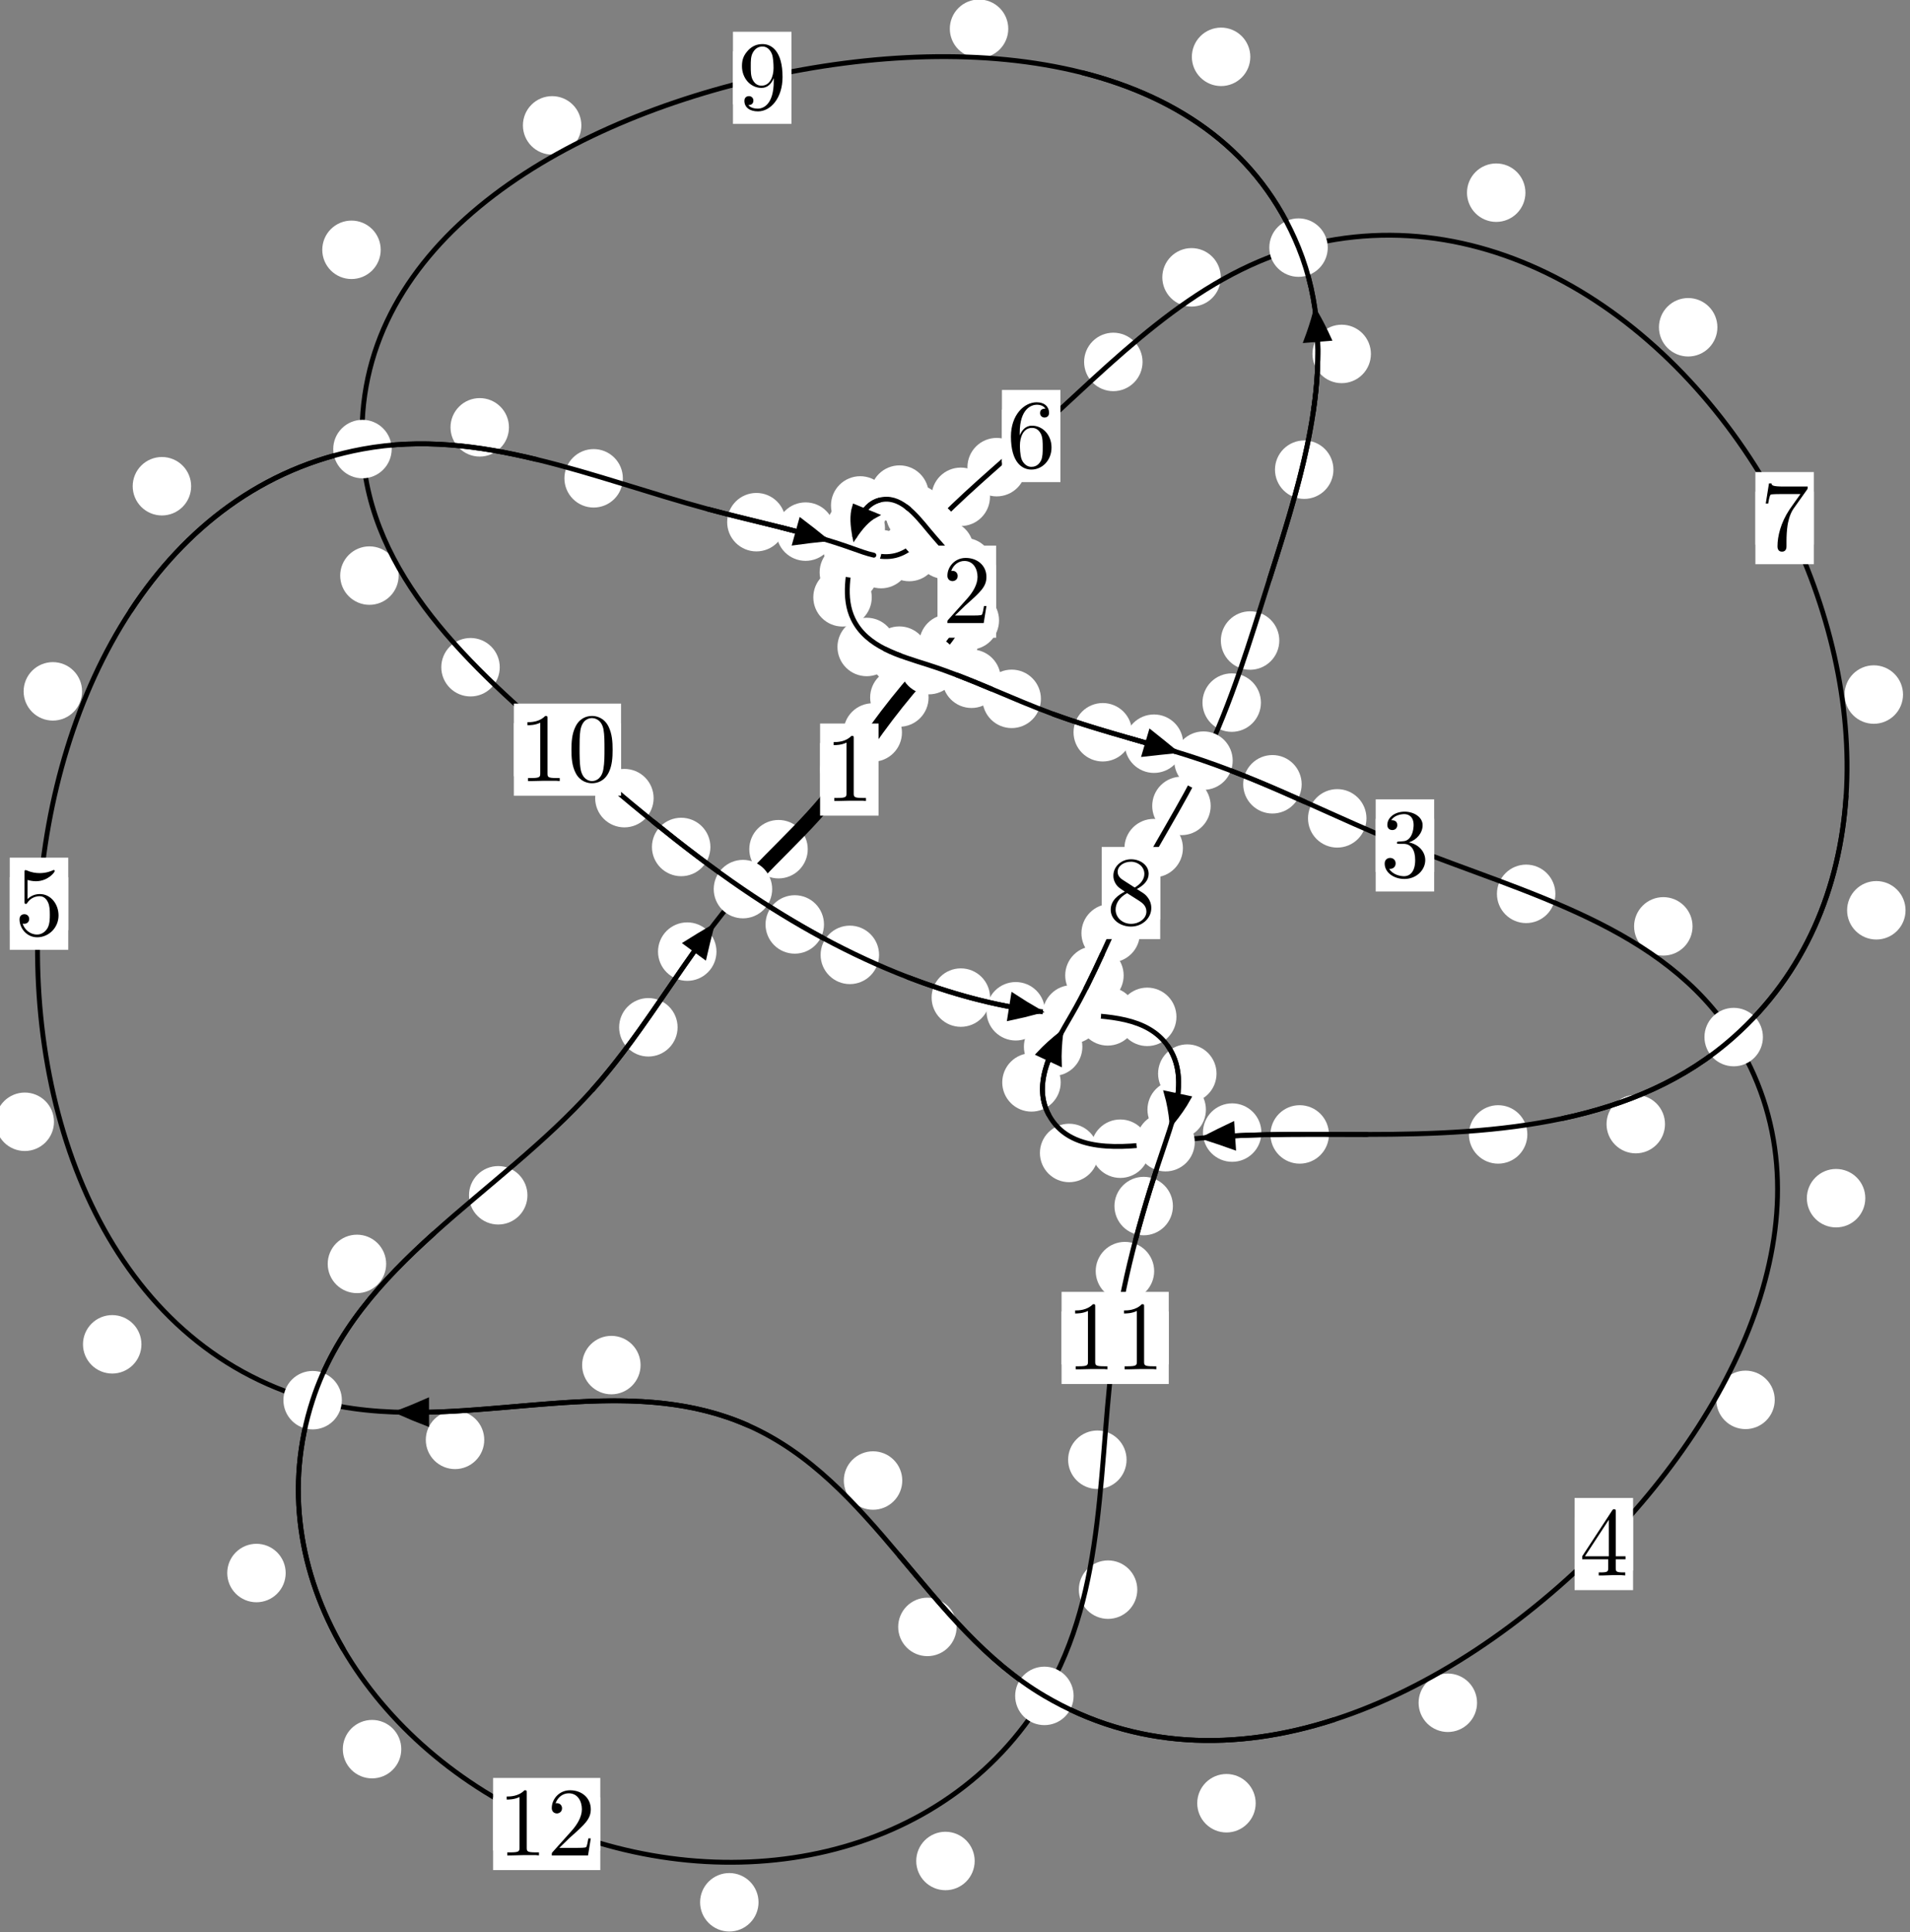 <?xml version="1.0"?>
<!-- Created by MetaPost 1.999 on 2021.07.06:0011 -->
<svg version="1.1" xmlns="http://www.w3.org/2000/svg" xmlns:xlink="http://www.w3.org/1999/xlink" width="195.337" height="197.525" viewBox="0 0 195.337 197.525">
<rect x="0" y="0" width="195.337" height="197.525" fill="#808080" stroke="none"/>
<!-- Original BoundingBox: -95.455215 -129.475708 99.881424 68.049728 -->
  <defs>
    <g transform="scale(0.01,0.01)" id="GLYPHcmr10_48">
      <path style="fill-rule: evenodd;" d="M460 -320C460 -400,455 -480,420 -554C374 -650,292 -666,250 -666C190 -666,117 -640,76 -547C44 -478,39 -400,39 -320C39 -245,43 -155,84 -79C127 2,200 22,249 22C303 22,379 1,423 -94C455 -163,460 -241,460 -320M249 -0C210 -0,151 -25,133 -121C122 -181,122 -273,122 -332C122 -396,122 -462,130 -516C149 -635,224 -644,249 -644C282 -644,348 -626,367 -527C377 -471,377 -395,377 -332C377 -257,377 -189,366 -125C351 -30,294 -0,249 -0"></path>
    </g>
    <g transform="scale(0.01,0.01)" id="GLYPHcmr10_49">
      <path style="fill-rule: evenodd;" d="M294 -640C294 -664,294 -666,271 -666C209 -602,121 -602,89 -602L89 -571C109 -571,168 -571,220 -597L220 -79C220 -43,217 -31,127 -31L95 -31L95 -0L257 -0L130 -3L217 -3L257 -3L297 -3L384 -3L419 -0L419 -31L387 -31C297 -31,294 -42,294 -79"></path>
    </g>
    <g transform="scale(0.01,0.01)" id="GLYPHcmr10_50">
      <path style="fill-rule: evenodd;" d="M127 -77L233 -180C389 -318,449 -372,449 -472C449 -586,359 -666,237 -666C124 -666,50 -574,50 -485C50 -429,100 -429,103 -429C120 -429,155 -441,155 -482C155 -508,137 -534,102 -534C94 -534,92 -534,89 -533C112 -598,166 -635,224 -635C315 -635,358 -554,358 -472C358 -392,308 -313,253 -251L61 -37C50 -26,50 -24,50 -0L421 -0L449 -174L424 -174C419 -144,412 -100,402 -85C395 -77,329 -77,307 -77"></path>
    </g>
    <g transform="scale(0.01,0.01)" id="GLYPHcmr10_51">
      <path style="fill-rule: evenodd;" d="M290 -352C372 -379,430 -449,430 -528C430 -610,342 -666,246 -666C145 -666,69 -606,69 -530C69 -497,91 -478,120 -478C151 -478,171 -500,171 -529C171 -579,124 -579,109 -579C140 -628,206 -641,242 -641C283 -641,338 -619,338 -529C338 -517,336 -459,310 -415C280 -367,246 -364,221 -363C213 -362,189 -360,182 -360C174 -359,167 -358,167 -348C167 -337,174 -337,191 -337L235 -337C317 -337,354 -269,354 -171C354 -35,285 -6,241 -6C198 -6,123 -23,88 -82C123 -77,154 -99,154 -137C154 -173,127 -193,98 -193C74 -193,42 -179,42 -135C42 -44,135 22,244 22C366 22,457 -69,457 -171C457 -253,394 -331,290 -352"></path>
    </g>
    <g transform="scale(0.01,0.01)" id="GLYPHcmr10_52">
      <path style="fill-rule: evenodd;" d="M294 -165L294 -78C294 -42,292 -31,218 -31L197 -31L197 -0L332 -0L238 -3L290 -3L332 -3L374 -3L427 -3L468 -0L468 -31L447 -31C373 -31,371 -42,371 -78L371 -165L471 -165L471 -196L371 -196L371 -651C371 -671,371 -677,355 -677C346 -677,343 -677,335 -665L28 -196L28 -165M300 -196L56 -196L300 -569"></path>
    </g>
    <g transform="scale(0.01,0.01)" id="GLYPHcmr10_53">
      <path style="fill-rule: evenodd;" d="M449 -201C449 -320,367 -420,259 -420C211 -420,168 -404,132 -369L132 -564C152 -558,185 -551,217 -551C340 -551,410 -642,410 -655C410 -661,407 -666,400 -666C399 -666,397 -666,392 -663C372 -654,323 -634,256 -634C216 -634,170 -641,123 -662C115 -665,113 -665,111 -665C101 -665,101 -657,101 -641L101 -345C101 -327,101 -319,115 -319C122 -319,124 -322,128 -328C139 -344,176 -398,257 -398C309 -398,334 -352,342 -334C358 -297,360 -258,360 -208C360 -173,360 -113,336 -71C312 -32,275 -6,229 -6C156 -6,99 -59,82 -118C85 -117,88 -116,99 -116C132 -116,149 -141,149 -165C149 -189,132 -214,99 -214C85 -214,50 -207,50 -161C50 -75,119 22,231 22C347 22,449 -74,449 -201"></path>
    </g>
    <g transform="scale(0.01,0.01)" id="GLYPHcmr10_54">
      <path style="fill-rule: evenodd;" d="M132 -328L132 -352C132 -605,256 -641,307 -641C331 -641,373 -635,395 -601C380 -601,340 -601,340 -556C340 -525,364 -510,386 -510C402 -510,432 -519,432 -558C432 -618,388 -666,305 -666C177 -666,42 -537,42 -316C42 -49,158 22,251 22C362 22,457 -72,457 -204C457 -331,368 -427,257 -427C189 -427,152 -376,132 -328M251 -6C188 -6,158 -66,152 -81C134 -128,134 -208,134 -226C134 -304,166 -404,256 -404C272 -404,318 -404,349 -342C367 -305,367 -254,367 -205C367 -157,367 -107,350 -71C320 -11,274 -6,251 -6"></path>
    </g>
    <g transform="scale(0.01,0.01)" id="GLYPHcmr10_55">
      <path style="fill-rule: evenodd;" d="M476 -609C485 -621,485 -623,485 -644L242 -644C120 -644,118 -657,114 -676L89 -676L56 -470L81 -470C84 -486,93 -549,106 -561C113 -567,191 -567,204 -567L411 -567C400 -551,321 -442,299 -409C209 -274,176 -135,176 -33C176 -23,176 22,222 22C268 22,268 -23,268 -33L268 -84C268 -139,271 -194,279 -248C283 -271,297 -357,341 -419"></path>
    </g>
    <g transform="scale(0.01,0.01)" id="GLYPHcmr10_56">
      <path style="fill-rule: evenodd;" d="M163 -457C117 -487,113 -521,113 -538C113 -599,178 -641,249 -641C322 -641,386 -589,386 -517C386 -460,347 -412,287 -377M309 -362C381 -399,430 -451,430 -517C430 -609,341 -666,250 -666C150 -666,69 -592,69 -499C69 -481,71 -436,113 -389C124 -377,161 -352,186 -335C128 -306,42 -250,42 -151C42 -45,144 22,249 22C362 22,457 -61,457 -168C457 -204,446 -249,408 -291C389 -312,373 -322,309 -362M209 -320L332 -242C360 -223,407 -193,407 -132C407 -58,332 -6,250 -6C164 -6,92 -68,92 -151C92 -209,124 -273,209 -320"></path>
    </g>
    <g transform="scale(0.01,0.01)" id="GLYPHcmr10_57">
      <path style="fill-rule: evenodd;" d="M367 -318L367 -286C367 -52,263 -6,205 -6C188 -6,134 -8,107 -42C151 -42,159 -71,159 -88C159 -119,135 -134,113 -134C97 -134,67 -125,67 -86C67 -19,121 22,206 22C335 22,457 -114,457 -329C457 -598,342 -666,253 -666C198 -666,149 -648,106 -603C65 -558,42 -516,42 -441C42 -316,130 -218,242 -218C303 -218,344 -260,367 -318M243 -241C227 -241,181 -241,150 -304C132 -341,132 -391,132 -440C132 -494,132 -541,153 -578C180 -628,218 -641,253 -641C299 -641,332 -607,349 -562C361 -530,365 -467,365 -421C365 -338,331 -241,243 -241"></path>
    </g>
  </defs>
  <path d="M92.244 74.889C92.244 74.096,91.929 73.336,91.368 72.775C90.808 72.215,90.048 71.9,89.255 71.9C88.462 71.9,87.702 72.215,87.142 72.775C86.581 73.336,86.266 74.096,86.266 74.889C86.266 75.681,86.581 76.441,87.142 77.002C87.702 77.562,88.462 77.877,89.255 77.877C90.048 77.877,90.808 77.562,91.368 77.002C91.929 76.441,92.244 75.681,92.244 74.889Z" style="fill: rgb(100%,100%,100%);stroke: none;"></path>
  <path d="M89.85 78.681C89.85 77.889,89.535 77.129,88.975 76.568C88.414 76.008,87.654 75.693,86.861 75.693C86.069 75.693,85.308 76.008,84.748 76.568C84.187 77.129,83.873 77.889,83.873 78.681C83.873 79.474,84.187 80.234,84.748 80.795C85.308 81.355,86.069 81.67,86.861 81.67C87.654 81.67,88.414 81.355,88.975 80.795C89.535 80.234,89.85 79.474,89.85 78.681Z" style="fill: rgb(100%,100%,100%);stroke: none;"></path>
  <path d="M99.991 65.804C99.991 65.011,99.676 64.251,99.116 63.69C98.555 63.13,97.795 62.815,97.003 62.815C96.21 62.815,95.45 63.13,94.889 63.69C94.329 64.251,94.014 65.011,94.014 65.804C94.014 66.596,94.329 67.356,94.889 67.917C95.45 68.477,96.21 68.792,97.003 68.792C97.795 68.792,98.555 68.477,99.116 67.917C99.676 67.356,99.991 66.596,99.991 65.804Z" style="fill: rgb(100%,100%,100%);stroke: none;"></path>
  <path d="M94.967 71.314C94.967 70.522,94.652 69.761,94.092 69.201C93.531 68.64,92.771 68.325,91.978 68.325C91.186 68.325,90.425 68.64,89.865 69.201C89.305 69.761,88.99 70.522,88.99 71.314C88.99 72.107,89.305 72.867,89.865 73.428C90.425 73.988,91.186 74.303,91.978 74.303C92.771 74.303,93.531 73.988,94.092 73.428C94.652 72.867,94.967 72.107,94.967 71.314Z" style="fill: rgb(100%,100%,100%);stroke: none;"></path>
  <path d="M101.616 57.98C101.616 57.187,101.301 56.427,100.74 55.866C100.18 55.306,99.42 54.991,98.627 54.991C97.834 54.991,97.074 55.306,96.514 55.866C95.953 56.427,95.638 57.187,95.638 57.98C95.638 58.772,95.953 59.533,96.514 60.093C97.074 60.654,97.834 60.968,98.627 60.968C99.42 60.968,100.18 60.654,100.74 60.093C101.301 59.533,101.616 58.772,101.616 57.98Z" style="fill: rgb(100%,100%,100%);stroke: none;"></path>
  <path d="M102.173 63.432C102.173 62.639,101.858 61.879,101.298 61.319C100.737 60.758,99.977 60.443,99.184 60.443C98.392 60.443,97.631 60.758,97.071 61.319C96.51 61.879,96.196 62.639,96.196 63.432C96.196 64.225,96.51 64.985,97.071 65.545C97.631 66.106,98.392 66.421,99.184 66.421C99.977 66.421,100.737 66.106,101.298 65.545C101.858 64.985,102.173 64.225,102.173 63.432Z" style="fill: rgb(100%,100%,100%);stroke: none;"></path>
  <path d="M96.572 52.531C96.572 51.739,96.257 50.979,95.697 50.418C95.136 49.858,94.376 49.543,93.584 49.543C92.791 49.543,92.031 49.858,91.47 50.418C90.91 50.979,90.595 51.739,90.595 52.531C90.595 53.324,90.91 54.084,91.47 54.645C92.031 55.205,92.791 55.52,93.584 55.52C94.376 55.52,95.136 55.205,95.697 54.645C96.257 54.084,96.572 53.324,96.572 52.531Z" style="fill: rgb(100%,100%,100%);stroke: none;"></path>
  <path d="M99.583 56.196C99.583 55.403,99.268 54.643,98.708 54.083C98.147 53.522,97.387 53.207,96.595 53.207C95.802 53.207,95.042 53.522,94.481 54.083C93.921 54.643,93.606 55.403,93.606 56.196C93.606 56.989,93.921 57.749,94.481 58.309C95.042 58.87,95.802 59.185,96.595 59.185C97.387 59.185,98.147 58.87,98.708 58.309C99.268 57.749,99.583 56.989,99.583 56.196Z" style="fill: rgb(100%,100%,100%);stroke: none;"></path>
  <path d="M90.963 51.675C90.963 50.883,90.648 50.122,90.088 49.562C89.528 49.002,88.767 48.687,87.975 48.687C87.182 48.687,86.422 49.002,85.861 49.562C85.301 50.122,84.986 50.883,84.986 51.675C84.986 52.468,85.301 53.228,85.861 53.789C86.422 54.349,87.182 54.664,87.975 54.664C88.767 54.664,89.528 54.349,90.088 53.789C90.648 53.228,90.963 52.468,90.963 51.675Z" style="fill: rgb(100%,100%,100%);stroke: none;"></path>
  <path d="M94.984 50.567C94.984 49.775,94.669 49.015,94.109 48.454C93.548 47.894,92.788 47.579,91.995 47.579C91.203 47.579,90.442 47.894,89.882 48.454C89.322 49.015,89.007 49.775,89.007 50.567C89.007 51.36,89.322 52.12,89.882 52.681C90.442 53.241,91.203 53.556,91.995 53.556C92.788 53.556,93.548 53.241,94.109 52.681C94.669 52.12,94.984 51.36,94.984 50.567Z" style="fill: rgb(100%,100%,100%);stroke: none;"></path>
  <path d="M89.801 58.517C89.801 57.725,89.486 56.964,88.926 56.404C88.365 55.844,87.605 55.529,86.813 55.529C86.02 55.529,85.26 55.844,84.699 56.404C84.139 56.964,83.824 57.725,83.824 58.517C83.824 59.31,84.139 60.07,84.699 60.631C85.26 61.191,86.02 61.506,86.813 61.506C87.605 61.506,88.365 61.191,88.926 60.631C89.486 60.07,89.801 59.31,89.801 58.517Z" style="fill: rgb(100%,100%,100%);stroke: none;"></path>
  <path d="M90.507 53.99C90.507 53.197,90.192 52.437,89.631 51.877C89.071 51.316,88.311 51.001,87.518 51.001C86.725 51.001,85.965 51.316,85.405 51.877C84.844 52.437,84.529 53.197,84.529 53.99C84.529 54.783,84.844 55.543,85.405 56.103C85.965 56.664,86.725 56.979,87.518 56.979C88.311 56.979,89.071 56.664,89.631 56.103C90.192 55.543,90.507 54.783,90.507 53.99Z" style="fill: rgb(100%,100%,100%);stroke: none;"></path>
  <path d="M91.626 66.147C91.626 65.354,91.311 64.594,90.75 64.033C90.19 63.473,89.43 63.158,88.637 63.158C87.844 63.158,87.084 63.473,86.524 64.033C85.963 64.594,85.648 65.354,85.648 66.147C85.648 66.939,85.963 67.7,86.524 68.26C87.084 68.82,87.844 69.135,88.637 69.135C89.43 69.135,90.19 68.82,90.75 68.26C91.311 67.7,91.626 66.939,91.626 66.147Z" style="fill: rgb(100%,100%,100%);stroke: none;"></path>
  <path d="M89.155 61.07C89.155 60.277,88.84 59.517,88.28 58.957C87.719 58.396,86.959 58.081,86.167 58.081C85.374 58.081,84.614 58.396,84.053 58.957C83.493 59.517,83.178 60.277,83.178 61.07C83.178 61.863,83.493 62.623,84.053 63.183C84.614 63.744,85.374 64.059,86.167 64.059C86.959 64.059,87.719 63.744,88.28 63.183C88.84 62.623,89.155 61.863,89.155 61.07Z" style="fill: rgb(100%,100%,100%);stroke: none;"></path>
  <path d="M102.345 69.394C102.345 68.601,102.03 67.841,101.47 67.281C100.909 66.72,100.149 66.405,99.356 66.405C98.564 66.405,97.803 66.72,97.243 67.281C96.682 67.841,96.368 68.601,96.368 69.394C96.368 70.187,96.682 70.947,97.243 71.507C97.803 72.068,98.564 72.383,99.356 72.383C100.149 72.383,100.909 72.068,101.47 71.507C102.03 70.947,102.345 70.187,102.345 69.394Z" style="fill: rgb(100%,100%,100%);stroke: none;"></path>
  <path d="M94.966 67.033C94.966 66.24,94.651 65.48,94.091 64.919C93.53 64.359,92.77 64.044,91.978 64.044C91.185 64.044,90.425 64.359,89.864 64.919C89.304 65.48,88.989 66.24,88.989 67.033C88.989 67.825,89.304 68.586,89.864 69.146C90.425 69.707,91.185 70.021,91.978 70.021C92.77 70.021,93.53 69.707,94.091 69.146C94.651 68.586,94.966 67.825,94.966 67.033Z" style="fill: rgb(100%,100%,100%);stroke: none;"></path>
  <path d="M115.769 74.865C115.769 74.073,115.454 73.312,114.894 72.752C114.333 72.192,113.573 71.877,112.78 71.877C111.988 71.877,111.227 72.192,110.667 72.752C110.106 73.312,109.791 74.073,109.791 74.865C109.791 75.658,110.106 76.418,110.667 76.979C111.227 77.539,111.988 77.854,112.78 77.854C113.573 77.854,114.333 77.539,114.894 76.979C115.454 76.418,115.769 75.658,115.769 74.865Z" style="fill: rgb(100%,100%,100%);stroke: none;"></path>
  <path d="M106.454 71.45C106.454 70.658,106.139 69.897,105.578 69.337C105.018 68.776,104.258 68.462,103.465 68.462C102.672 68.462,101.912 68.776,101.352 69.337C100.791 69.897,100.476 70.658,100.476 71.45C100.476 72.243,100.791 73.003,101.352 73.564C101.912 74.124,102.672 74.439,103.465 74.439C104.258 74.439,105.018 74.124,105.578 73.564C106.139 73.003,106.454 72.243,106.454 71.45Z" style="fill: rgb(100%,100%,100%);stroke: none;"></path>
  <path d="M133.122 80.184C133.122 79.391,132.807 78.631,132.246 78.071C131.686 77.51,130.926 77.195,130.133 77.195C129.34 77.195,128.58 77.51,128.02 78.071C127.459 78.631,127.144 79.391,127.144 80.184C127.144 80.977,127.459 81.737,128.02 82.297C128.58 82.858,129.34 83.173,130.133 83.173C130.926 83.173,131.686 82.858,132.246 82.297C132.807 81.737,133.122 80.977,133.122 80.184Z" style="fill: rgb(100%,100%,100%);stroke: none;"></path>
  <path d="M121.008 76.034C121.008 75.242,120.693 74.482,120.133 73.921C119.572 73.361,118.812 73.046,118.02 73.046C117.227 73.046,116.467 73.361,115.906 73.921C115.346 74.482,115.031 75.242,115.031 76.034C115.031 76.827,115.346 77.587,115.906 78.148C116.467 78.708,117.227 79.023,118.02 79.023C118.812 79.023,119.572 78.708,120.133 78.148C120.693 77.587,121.008 76.827,121.008 76.034Z" style="fill: rgb(100%,100%,100%);stroke: none;"></path>
  <path d="M159.069 91.386C159.069 90.594,158.754 89.833,158.194 89.273C157.633 88.712,156.873 88.397,156.08 88.397C155.288 88.397,154.527 88.712,153.967 89.273C153.407 89.833,153.092 90.594,153.092 91.386C153.092 92.179,153.407 92.939,153.967 93.5C154.527 94.06,155.288 94.375,156.08 94.375C156.873 94.375,157.633 94.06,158.194 93.5C158.754 92.939,159.069 92.179,159.069 91.386Z" style="fill: rgb(100%,100%,100%);stroke: none;"></path>
  <path d="M139.749 83.668C139.749 82.876,139.434 82.115,138.874 81.555C138.313 80.994,137.553 80.679,136.76 80.679C135.968 80.679,135.207 80.994,134.647 81.555C134.086 82.115,133.772 82.876,133.772 83.668C133.772 84.461,134.086 85.221,134.647 85.782C135.207 86.342,135.968 86.657,136.76 86.657C137.553 86.657,138.313 86.342,138.874 85.782C139.434 85.221,139.749 84.461,139.749 83.668Z" style="fill: rgb(100%,100%,100%);stroke: none;"></path>
  <path d="M190.766 122.5C190.766 121.708,190.451 120.948,189.89 120.387C189.33 119.827,188.57 119.512,187.777 119.512C186.984 119.512,186.224 119.827,185.664 120.387C185.103 120.948,184.788 121.708,184.788 122.5C184.788 123.293,185.103 124.053,185.664 124.614C186.224 125.174,186.984 125.489,187.777 125.489C188.57 125.489,189.33 125.174,189.89 124.614C190.451 124.053,190.766 123.293,190.766 122.5Z" style="fill: rgb(100%,100%,100%);stroke: none;"></path>
  <path d="M173.098 94.71C173.098 93.917,172.783 93.157,172.222 92.596C171.662 92.036,170.902 91.721,170.109 91.721C169.316 91.721,168.556 92.036,167.996 92.596C167.435 93.157,167.12 93.917,167.12 94.71C167.12 95.502,167.435 96.263,167.996 96.823C168.556 97.384,169.316 97.699,170.109 97.699C170.902 97.699,171.662 97.384,172.222 96.823C172.783 96.263,173.098 95.502,173.098 94.71Z" style="fill: rgb(100%,100%,100%);stroke: none;"></path>
  <path d="M151.059 174.089C151.059 173.296,150.744 172.536,150.183 171.976C149.623 171.415,148.862 171.1,148.07 171.1C147.277 171.1,146.517 171.415,145.956 171.976C145.396 172.536,145.081 173.296,145.081 174.089C145.081 174.882,145.396 175.642,145.956 176.202C146.517 176.763,147.277 177.078,148.07 177.078C148.862 177.078,149.623 176.763,150.183 176.202C150.744 175.642,151.059 174.882,151.059 174.089Z" style="fill: rgb(100%,100%,100%);stroke: none;"></path>
  <path d="M181.504 143.121C181.504 142.328,181.189 141.568,180.629 141.008C180.068 140.447,179.308 140.132,178.515 140.132C177.723 140.132,176.963 140.447,176.402 141.008C175.842 141.568,175.527 142.328,175.527 143.121C175.527 143.914,175.842 144.674,176.402 145.234C176.963 145.795,177.723 146.11,178.515 146.11C179.308 146.11,180.068 145.795,180.629 145.234C181.189 144.674,181.504 143.914,181.504 143.121Z" style="fill: rgb(100%,100%,100%);stroke: none;"></path>
  <path d="M97.835 166.333C97.835 165.54,97.52 164.78,96.96 164.22C96.399 163.659,95.639 163.344,94.846 163.344C94.054 163.344,93.294 163.659,92.733 164.22C92.173 164.78,91.858 165.54,91.858 166.333C91.858 167.126,92.173 167.886,92.733 168.446C93.294 169.007,94.054 169.322,94.846 169.322C95.639 169.322,96.399 169.007,96.96 168.446C97.52 167.886,97.835 167.126,97.835 166.333Z" style="fill: rgb(100%,100%,100%);stroke: none;"></path>
  <path d="M128.42 184.36C128.42 183.567,128.105 182.807,127.545 182.246C126.984 181.686,126.224 181.371,125.431 181.371C124.639 181.371,123.878 181.686,123.318 182.246C122.757 182.807,122.442 183.567,122.442 184.36C122.442 185.152,122.757 185.913,123.318 186.473C123.878 187.034,124.639 187.349,125.431 187.349C126.224 187.349,126.984 187.034,127.545 186.473C128.105 185.913,128.42 185.152,128.42 184.36Z" style="fill: rgb(100%,100%,100%);stroke: none;"></path>
  <path d="M65.512 139.565C65.512 138.772,65.197 138.012,64.637 137.451C64.076 136.891,63.316 136.576,62.524 136.576C61.731 136.576,60.971 136.891,60.41 137.451C59.85 138.012,59.535 138.772,59.535 139.565C59.535 140.357,59.85 141.117,60.41 141.678C60.971 142.238,61.731 142.553,62.524 142.553C63.316 142.553,64.076 142.238,64.637 141.678C65.197 141.117,65.512 140.357,65.512 139.565Z" style="fill: rgb(100%,100%,100%);stroke: none;"></path>
  <path d="M92.275 151.367C92.275 150.574,91.96 149.814,91.4 149.254C90.839 148.693,90.079 148.378,89.286 148.378C88.494 148.378,87.734 148.693,87.173 149.254C86.613 149.814,86.298 150.574,86.298 151.367C86.298 152.16,86.613 152.92,87.173 153.48C87.734 154.041,88.494 154.356,89.286 154.356C90.079 154.356,90.839 154.041,91.4 153.48C91.96 152.92,92.275 152.16,92.275 151.367Z" style="fill: rgb(100%,100%,100%);stroke: none;"></path>
  <path d="M14.465 137.441C14.465 136.649,14.15 135.889,13.59 135.328C13.029 134.768,12.269 134.453,11.476 134.453C10.684 134.453,9.923 134.768,9.363 135.328C8.802 135.889,8.487 136.649,8.487 137.441C8.487 138.234,8.802 138.994,9.363 139.555C9.923 140.115,10.684 140.43,11.476 140.43C12.269 140.43,13.029 140.115,13.59 139.555C14.15 138.994,14.465 138.234,14.465 137.441Z" style="fill: rgb(100%,100%,100%);stroke: none;"></path>
  <path d="M49.525 147.21C49.525 146.417,49.21 145.657,48.649 145.096C48.089 144.536,47.329 144.221,46.536 144.221C45.743 144.221,44.983 144.536,44.423 145.096C43.862 145.657,43.547 146.417,43.547 147.21C43.547 148.002,43.862 148.762,44.423 149.323C44.983 149.883,45.743 150.198,46.536 150.198C47.329 150.198,48.089 149.883,48.649 149.323C49.21 148.762,49.525 148.002,49.525 147.21Z" style="fill: rgb(100%,100%,100%);stroke: none;"></path>
  <path d="M8.394 70.683C8.394 69.891,8.079 69.13,7.518 68.57C6.958 68.009,6.198 67.695,5.405 67.695C4.612 67.695,3.852 68.009,3.292 68.57C2.731 69.13,2.416 69.891,2.416 70.683C2.416 71.476,2.731 72.236,3.292 72.797C3.852 73.357,4.612 73.672,5.405 73.672C6.198 73.672,6.958 73.357,7.518 72.797C8.079 72.236,8.394 71.476,8.394 70.683Z" style="fill: rgb(100%,100%,100%);stroke: none;"></path>
  <path d="M5.522 114.69C5.522 113.897,5.207 113.137,4.647 112.576C4.086 112.016,3.326 111.701,2.534 111.701C1.741 111.701,0.981 112.016,0.42 112.576C-0.14 113.137,-0.455 113.897,-0.455 114.69C-0.455 115.482,-0.14 116.242,0.42 116.803C0.981 117.363,1.741 117.678,2.534 117.678C3.326 117.678,4.086 117.363,4.647 116.803C5.207 116.242,5.522 115.482,5.522 114.69Z" style="fill: rgb(100%,100%,100%);stroke: none;"></path>
  <path d="M52.051 43.69C52.051 42.897,51.736 42.137,51.176 41.577C50.615 41.016,49.855 40.701,49.062 40.701C48.27 40.701,47.509 41.016,46.949 41.577C46.388 42.137,46.074 42.897,46.074 43.69C46.074 44.483,46.388 45.243,46.949 45.803C47.509 46.364,48.27 46.679,49.062 46.679C49.855 46.679,50.615 46.364,51.176 45.803C51.736 45.243,52.051 44.483,52.051 43.69Z" style="fill: rgb(100%,100%,100%);stroke: none;"></path>
  <path d="M19.548 49.711C19.548 48.919,19.233 48.159,18.673 47.598C18.112 47.038,17.352 46.723,16.559 46.723C15.767 46.723,15.007 47.038,14.446 47.598C13.886 48.159,13.571 48.919,13.571 49.711C13.571 50.504,13.886 51.264,14.446 51.825C15.007 52.385,15.767 52.7,16.559 52.7C17.352 52.7,18.112 52.385,18.673 51.825C19.233 51.264,19.548 50.504,19.548 49.711Z" style="fill: rgb(100%,100%,100%);stroke: none;"></path>
  <path d="M80.346 53.386C80.346 52.594,80.031 51.834,79.471 51.273C78.91 50.713,78.15 50.398,77.357 50.398C76.565 50.398,75.804 50.713,75.244 51.273C74.683 51.834,74.368 52.594,74.368 53.386C74.368 54.179,74.683 54.939,75.244 55.5C75.804 56.06,76.565 56.375,77.357 56.375C78.15 56.375,78.91 56.06,79.471 55.5C80.031 54.939,80.346 54.179,80.346 53.386Z" style="fill: rgb(100%,100%,100%);stroke: none;"></path>
  <path d="M63.701 48.902C63.701 48.109,63.386 47.349,62.826 46.789C62.265 46.228,61.505 45.913,60.712 45.913C59.92 45.913,59.159 46.228,58.599 46.789C58.038 47.349,57.723 48.109,57.723 48.902C57.723 49.695,58.038 50.455,58.599 51.015C59.159 51.576,59.92 51.891,60.712 51.891C61.505 51.891,62.265 51.576,62.826 51.015C63.386 50.455,63.701 49.695,63.701 48.902Z" style="fill: rgb(100%,100%,100%);stroke: none;"></path>
  <path d="M91.612 56.584C91.612 55.792,91.297 55.032,90.736 54.471C90.176 53.911,89.415 53.596,88.623 53.596C87.83 53.596,87.07 53.911,86.509 54.471C85.949 55.032,85.634 55.792,85.634 56.584C85.634 57.377,85.949 58.137,86.509 58.698C87.07 59.258,87.83 59.573,88.623 59.573C89.415 59.573,90.176 59.258,90.736 58.698C91.297 58.137,91.612 57.377,91.612 56.584Z" style="fill: rgb(100%,100%,100%);stroke: none;"></path>
  <path d="M85.376 54.352C85.376 53.559,85.061 52.799,84.501 52.238C83.941 51.678,83.18 51.363,82.388 51.363C81.595 51.363,80.835 51.678,80.274 52.238C79.714 52.799,79.399 53.559,79.399 54.352C79.399 55.144,79.714 55.905,80.274 56.465C80.835 57.026,81.595 57.34,82.388 57.34C83.18 57.34,83.941 57.026,84.501 56.465C85.061 55.905,85.376 55.144,85.376 54.352Z" style="fill: rgb(100%,100%,100%);stroke: none;"></path>
  <path d="M95.981 56.437C95.981 55.644,95.666 54.884,95.106 54.324C94.545 53.763,93.785 53.448,92.992 53.448C92.2 53.448,91.44 53.763,90.879 54.324C90.319 54.884,90.004 55.644,90.004 56.437C90.004 57.23,90.319 57.99,90.879 58.55C91.44 59.111,92.2 59.426,92.992 59.426C93.785 59.426,94.545 59.111,95.106 58.55C95.666 57.99,95.981 57.23,95.981 56.437Z" style="fill: rgb(100%,100%,100%);stroke: none;"></path>
  <path d="M93.095 57.161C93.095 56.369,92.78 55.609,92.22 55.048C91.659 54.488,90.899 54.173,90.107 54.173C89.314 54.173,88.554 54.488,87.993 55.048C87.433 55.609,87.118 56.369,87.118 57.161C87.118 57.954,87.433 58.714,87.993 59.275C88.554 59.835,89.314 60.15,90.107 60.15C90.899 60.15,91.659 59.835,92.22 59.275C92.78 58.714,93.095 57.954,93.095 57.161Z" style="fill: rgb(100%,100%,100%);stroke: none;"></path>
  <path d="M101.246 50.794C101.246 50.001,100.931 49.241,100.371 48.68C99.81 48.12,99.05 47.805,98.258 47.805C97.465 47.805,96.705 48.12,96.144 48.68C95.584 49.241,95.269 50.001,95.269 50.794C95.269 51.586,95.584 52.346,96.144 52.907C96.705 53.467,97.465 53.782,98.258 53.782C99.05 53.782,99.81 53.467,100.371 52.907C100.931 52.346,101.246 51.586,101.246 50.794Z" style="fill: rgb(100%,100%,100%);stroke: none;"></path>
  <path d="M96.995 55.311C96.995 54.518,96.68 53.758,96.12 53.198C95.559 52.637,94.799 52.322,94.006 52.322C93.214 52.322,92.453 52.637,91.893 53.198C91.333 53.758,91.018 54.518,91.018 55.311C91.018 56.104,91.333 56.864,91.893 57.424C92.453 57.985,93.214 58.3,94.006 58.3C94.799 58.3,95.559 57.985,96.12 57.424C96.68 56.864,96.995 56.104,96.995 55.311Z" style="fill: rgb(100%,100%,100%);stroke: none;"></path>
  <path d="M116.85 37.003C116.85 36.21,116.535 35.45,115.974 34.89C115.414 34.329,114.654 34.014,113.861 34.014C113.068 34.014,112.308 34.329,111.748 34.89C111.187 35.45,110.872 36.21,110.872 37.003C110.872 37.796,111.187 38.556,111.748 39.116C112.308 39.677,113.068 39.992,113.861 39.992C114.654 39.992,115.414 39.677,115.974 39.116C116.535 38.556,116.85 37.796,116.85 37.003Z" style="fill: rgb(100%,100%,100%);stroke: none;"></path>
  <path d="M104.919 47.761C104.919 46.969,104.605 46.208,104.044 45.648C103.484 45.087,102.723 44.772,101.931 44.772C101.138 44.772,100.378 45.087,99.817 45.648C99.257 46.208,98.942 46.969,98.942 47.761C98.942 48.554,99.257 49.314,99.817 49.875C100.378 50.435,101.138 50.75,101.931 50.75C102.723 50.75,103.484 50.435,104.044 49.875C104.605 49.314,104.919 48.554,104.919 47.761Z" style="fill: rgb(100%,100%,100%);stroke: none;"></path>
  <path d="M156.007 19.7C156.007 18.907,155.692 18.147,155.132 17.586C154.571 17.026,153.811 16.711,153.019 16.711C152.226 16.711,151.466 17.026,150.905 17.586C150.345 18.147,150.03 18.907,150.03 19.7C150.03 20.492,150.345 21.252,150.905 21.813C151.466 22.373,152.226 22.688,153.019 22.688C153.811 22.688,154.571 22.373,155.132 21.813C155.692 21.252,156.007 20.492,156.007 19.7Z" style="fill: rgb(100%,100%,100%);stroke: none;"></path>
  <path d="M124.849 28.354C124.849 27.561,124.534 26.801,123.973 26.241C123.413 25.68,122.653 25.365,121.86 25.365C121.067 25.365,120.307 25.68,119.747 26.241C119.186 26.801,118.871 27.561,118.871 28.354C118.871 29.147,119.186 29.907,119.747 30.467C120.307 31.028,121.067 31.343,121.86 31.343C122.653 31.343,123.413 31.028,123.973 30.467C124.534 29.907,124.849 29.147,124.849 28.354Z" style="fill: rgb(100%,100%,100%);stroke: none;"></path>
  <path d="M194.623 71.01C194.623 70.217,194.308 69.457,193.748 68.897C193.187 68.336,192.427 68.021,191.634 68.021C190.842 68.021,190.081 68.336,189.521 68.897C188.96 69.457,188.645 70.217,188.645 71.01C188.645 71.803,188.96 72.563,189.521 73.123C190.081 73.684,190.842 73.999,191.634 73.999C192.427 73.999,193.187 73.684,193.748 73.123C194.308 72.563,194.623 71.803,194.623 71.01Z" style="fill: rgb(100%,100%,100%);stroke: none;"></path>
  <path d="M175.639 33.46C175.639 32.667,175.324 31.907,174.764 31.347C174.203 30.786,173.443 30.471,172.65 30.471C171.858 30.471,171.098 30.786,170.537 31.347C169.977 31.907,169.662 32.667,169.662 33.46C169.662 34.253,169.977 35.013,170.537 35.573C171.098 36.134,171.858 36.449,172.65 36.449C173.443 36.449,174.203 36.134,174.764 35.573C175.324 35.013,175.639 34.253,175.639 33.46Z" style="fill: rgb(100%,100%,100%);stroke: none;"></path>
  <path d="M170.28 114.927C170.28 114.134,169.965 113.374,169.405 112.814C168.844 112.253,168.084 111.938,167.291 111.938C166.499 111.938,165.738 112.253,165.178 112.814C164.617 113.374,164.302 114.134,164.302 114.927C164.302 115.72,164.617 116.48,165.178 117.04C165.738 117.601,166.499 117.916,167.291 117.916C168.084 117.916,168.844 117.601,169.405 117.04C169.965 116.48,170.28 115.72,170.28 114.927Z" style="fill: rgb(100%,100%,100%);stroke: none;"></path>
  <path d="M194.881 93.067C194.881 92.274,194.566 91.514,194.006 90.954C193.446 90.393,192.685 90.078,191.893 90.078C191.1 90.078,190.34 90.393,189.779 90.954C189.219 91.514,188.904 92.274,188.904 93.067C188.904 93.86,189.219 94.62,189.779 95.18C190.34 95.741,191.1 96.056,191.893 96.056C192.685 96.056,193.446 95.741,194.006 95.18C194.566 94.62,194.881 93.86,194.881 93.067Z" style="fill: rgb(100%,100%,100%);stroke: none;"></path>
  <path d="M135.91 115.983C135.91 115.19,135.595 114.43,135.034 113.869C134.474 113.309,133.714 112.994,132.921 112.994C132.128 112.994,131.368 113.309,130.808 113.869C130.247 114.43,129.932 115.19,129.932 115.983C129.932 116.775,130.247 117.535,130.808 118.096C131.368 118.656,132.128 118.971,132.921 118.971C133.714 118.971,134.474 118.656,135.034 118.096C135.595 117.535,135.91 116.775,135.91 115.983Z" style="fill: rgb(100%,100%,100%);stroke: none;"></path>
  <path d="M156.204 115.983C156.204 115.19,155.889 114.43,155.329 113.869C154.769 113.309,154.008 112.994,153.216 112.994C152.423 112.994,151.663 113.309,151.102 113.869C150.542 114.43,150.227 115.19,150.227 115.983C150.227 116.775,150.542 117.536,151.102 118.096C151.663 118.657,152.423 118.971,153.216 118.971C154.008 118.971,154.769 118.657,155.329 118.096C155.889 117.536,156.204 116.775,156.204 115.983Z" style="fill: rgb(100%,100%,100%);stroke: none;"></path>
  <path d="M117.562 117.442C117.562 116.649,117.247 115.889,116.686 115.328C116.126 114.768,115.366 114.453,114.573 114.453C113.78 114.453,113.02 114.768,112.46 115.328C111.899 115.889,111.584 116.649,111.584 117.442C111.584 118.234,111.899 118.994,112.46 119.555C113.02 120.115,113.78 120.43,114.573 120.43C115.366 120.43,116.126 120.115,116.686 119.555C117.247 118.994,117.562 118.234,117.562 117.442Z" style="fill: rgb(100%,100%,100%);stroke: none;"></path>
  <path d="M129.004 115.795C129.004 115.002,128.689 114.242,128.128 113.681C127.568 113.121,126.808 112.806,126.015 112.806C125.222 112.806,124.462 113.121,123.902 113.681C123.341 114.242,123.026 115.002,123.026 115.795C123.026 116.587,123.341 117.347,123.902 117.908C124.462 118.468,125.222 118.783,126.015 118.783C126.808 118.783,127.568 118.468,128.128 117.908C128.689 117.347,129.004 116.587,129.004 115.795Z" style="fill: rgb(100%,100%,100%);stroke: none;"></path>
  <path d="M108.479 110.663C108.479 109.87,108.164 109.11,107.603 108.549C107.043 107.989,106.283 107.674,105.49 107.674C104.697 107.674,103.937 107.989,103.377 108.549C102.816 109.11,102.501 109.87,102.501 110.663C102.501 111.455,102.816 112.215,103.377 112.776C103.937 113.336,104.697 113.651,105.49 113.651C106.283 113.651,107.043 113.336,107.603 112.776C108.164 112.215,108.479 111.455,108.479 110.663Z" style="fill: rgb(100%,100%,100%);stroke: none;"></path>
  <path d="M112.331 117.877C112.331 117.084,112.016 116.324,111.455 115.763C110.895 115.203,110.134 114.888,109.342 114.888C108.549 114.888,107.789 115.203,107.228 115.763C106.668 116.324,106.353 117.084,106.353 117.877C106.353 118.669,106.668 119.429,107.228 119.99C107.789 120.55,108.549 120.865,109.342 120.865C110.134 120.865,110.895 120.55,111.455 119.99C112.016 119.429,112.331 118.669,112.331 117.877Z" style="fill: rgb(100%,100%,100%);stroke: none;"></path>
  <path d="M114.917 99.725C114.917 98.932,114.602 98.172,114.042 97.612C113.481 97.051,112.721 96.736,111.929 96.736C111.136 96.736,110.376 97.051,109.815 97.612C109.255 98.172,108.94 98.932,108.94 99.725C108.94 100.518,109.255 101.278,109.815 101.838C110.376 102.399,111.136 102.714,111.929 102.714C112.721 102.714,113.481 102.399,114.042 101.838C114.602 101.278,114.917 100.518,114.917 99.725Z" style="fill: rgb(100%,100%,100%);stroke: none;"></path>
  <path d="M110.694 107.016C110.694 106.223,110.379 105.463,109.819 104.903C109.258 104.342,108.498 104.027,107.705 104.027C106.913 104.027,106.152 104.342,105.592 104.903C105.031 105.463,104.716 106.223,104.716 107.016C104.716 107.809,105.031 108.569,105.592 109.129C106.152 109.69,106.913 110.005,107.705 110.005C108.498 110.005,109.258 109.69,109.819 109.129C110.379 108.569,110.694 107.809,110.694 107.016Z" style="fill: rgb(100%,100%,100%);stroke: none;"></path>
  <path d="M120.977 86.71C120.977 85.918,120.662 85.157,120.101 84.597C119.541 84.036,118.78 83.721,117.988 83.721C117.195 83.721,116.435 84.036,115.874 84.597C115.314 85.157,114.999 85.918,114.999 86.71C114.999 87.503,115.314 88.263,115.874 88.824C116.435 89.384,117.195 89.699,117.988 89.699C118.78 89.699,119.541 89.384,120.101 88.824C120.662 88.263,120.977 87.503,120.977 86.71Z" style="fill: rgb(100%,100%,100%);stroke: none;"></path>
  <path d="M116.576 95.409C116.576 94.616,116.261 93.856,115.7 93.296C115.14 92.735,114.38 92.42,113.587 92.42C112.794 92.42,112.034 92.735,111.474 93.296C110.913 93.856,110.598 94.616,110.598 95.409C110.598 96.202,110.913 96.962,111.474 97.522C112.034 98.083,112.794 98.398,113.587 98.398C114.38 98.398,115.14 98.083,115.7 97.522C116.261 96.962,116.576 96.202,116.576 95.409Z" style="fill: rgb(100%,100%,100%);stroke: none;"></path>
  <path d="M128.956 71.834C128.956 71.042,128.641 70.282,128.08 69.721C127.52 69.161,126.76 68.846,125.967 68.846C125.174 68.846,124.414 69.161,123.854 69.721C123.293 70.282,122.978 71.042,122.978 71.834C122.978 72.627,123.293 73.387,123.854 73.948C124.414 74.508,125.174 74.823,125.967 74.823C126.76 74.823,127.52 74.508,128.08 73.948C128.641 73.387,128.956 72.627,128.956 71.834Z" style="fill: rgb(100%,100%,100%);stroke: none;"></path>
  <path d="M123.816 82.395C123.816 81.602,123.501 80.842,122.94 80.282C122.38 79.721,121.62 79.406,120.827 79.406C120.034 79.406,119.274 79.721,118.714 80.282C118.153 80.842,117.838 81.602,117.838 82.395C117.838 83.188,118.153 83.948,118.714 84.508C119.274 85.069,120.034 85.384,120.827 85.384C121.62 85.384,122.38 85.069,122.94 84.508C123.501 83.948,123.816 83.188,123.816 82.395Z" style="fill: rgb(100%,100%,100%);stroke: none;"></path>
  <path d="M136.371 48.02C136.371 47.227,136.056 46.467,135.496 45.906C134.935 45.346,134.175 45.031,133.383 45.031C132.59 45.031,131.83 45.346,131.269 45.906C130.709 46.467,130.394 47.227,130.394 48.02C130.394 48.812,130.709 49.572,131.269 50.133C131.83 50.693,132.59 51.008,133.383 51.008C134.175 51.008,134.935 50.693,135.496 50.133C136.056 49.572,136.371 48.812,136.371 48.02Z" style="fill: rgb(100%,100%,100%);stroke: none;"></path>
  <path d="M130.835 65.487C130.835 64.694,130.52 63.934,129.959 63.374C129.399 62.813,128.639 62.498,127.846 62.498C127.053 62.498,126.293 62.813,125.733 63.374C125.172 63.934,124.857 64.694,124.857 65.487C124.857 66.28,125.172 67.04,125.733 67.6C126.293 68.161,127.053 68.476,127.846 68.476C128.639 68.476,129.399 68.161,129.959 67.6C130.52 67.04,130.835 66.28,130.835 65.487Z" style="fill: rgb(100%,100%,100%);stroke: none;"></path>
  <path d="M127.87 5.811C127.87 5.018,127.555 4.258,126.994 3.697C126.434 3.137,125.674 2.822,124.881 2.822C124.088 2.822,123.328 3.137,122.768 3.697C122.207 4.258,121.892 5.018,121.892 5.811C121.892 6.603,122.207 7.363,122.768 7.924C123.328 8.484,124.088 8.799,124.881 8.799C125.674 8.799,126.434 8.484,126.994 7.924C127.555 7.363,127.87 6.603,127.87 5.811Z" style="fill: rgb(100%,100%,100%);stroke: none;"></path>
  <path d="M140.204 36.185C140.204 35.393,139.889 34.633,139.329 34.072C138.768 33.512,138.008 33.197,137.215 33.197C136.423 33.197,135.662 33.512,135.102 34.072C134.541 34.633,134.227 35.393,134.227 36.185C134.227 36.978,134.541 37.738,135.102 38.299C135.662 38.859,136.423 39.174,137.215 39.174C138.008 39.174,138.768 38.859,139.329 38.299C139.889 37.738,140.204 36.978,140.204 36.185Z" style="fill: rgb(100%,100%,100%);stroke: none;"></path>
  <path d="M59.456 12.818C59.456 12.025,59.141 11.265,58.581 10.705C58.02 10.144,57.26 9.829,56.467 9.829C55.675 9.829,54.914 10.144,54.354 10.705C53.794 11.265,53.479 12.025,53.479 12.818C53.479 13.611,53.794 14.371,54.354 14.931C54.914 15.492,55.675 15.807,56.467 15.807C57.26 15.807,58.02 15.492,58.581 14.931C59.141 14.371,59.456 13.611,59.456 12.818Z" style="fill: rgb(100%,100%,100%);stroke: none;"></path>
  <path d="M103.116 2.939C103.116 2.146,102.801 1.386,102.241 0.826C101.681 0.265,100.92 -0.05,100.128 -0.05C99.335 -0.05,98.575 0.265,98.014 0.826C97.454 1.386,97.139 2.146,97.139 2.939C97.139 3.732,97.454 4.492,98.014 5.052C98.575 5.613,99.335 5.928,100.128 5.928C100.92 5.928,101.681 5.613,102.241 5.052C102.801 4.492,103.116 3.732,103.116 2.939Z" style="fill: rgb(100%,100%,100%);stroke: none;"></path>
  <path d="M40.77 58.848C40.77 58.055,40.455 57.295,39.895 56.735C39.334 56.174,38.574 55.859,37.781 55.859C36.989 55.859,36.229 56.174,35.668 56.735C35.108 57.295,34.793 58.055,34.793 58.848C34.793 59.641,35.108 60.401,35.668 60.961C36.229 61.522,36.989 61.837,37.781 61.837C38.574 61.837,39.334 61.522,39.895 60.961C40.455 60.401,40.77 59.641,40.77 58.848Z" style="fill: rgb(100%,100%,100%);stroke: none;"></path>
  <path d="M38.936 25.54C38.936 24.748,38.621 23.987,38.061 23.427C37.5 22.867,36.74 22.552,35.947 22.552C35.155 22.552,34.394 22.867,33.834 23.427C33.273 23.987,32.959 24.748,32.959 25.54C32.959 26.333,33.273 27.093,33.834 27.654C34.394 28.214,35.155 28.529,35.947 28.529C36.74 28.529,37.5 28.214,38.061 27.654C38.621 27.093,38.936 26.333,38.936 25.54Z" style="fill: rgb(100%,100%,100%);stroke: none;"></path>
  <path d="M66.846 81.601C66.846 80.808,66.531 80.048,65.971 79.487C65.41 78.927,64.65 78.612,63.857 78.612C63.065 78.612,62.304 78.927,61.744 79.487C61.183 80.048,60.868 80.808,60.868 81.601C60.868 82.393,61.183 83.153,61.744 83.714C62.304 84.274,63.065 84.589,63.857 84.589C64.65 84.589,65.41 84.274,65.971 83.714C66.531 83.153,66.846 82.393,66.846 81.601Z" style="fill: rgb(100%,100%,100%);stroke: none;"></path>
  <path d="M51.11 68.216C51.11 67.423,50.795 66.663,50.235 66.103C49.674 65.542,48.914 65.227,48.121 65.227C47.329 65.227,46.568 65.542,46.008 66.103C45.447 66.663,45.132 67.423,45.132 68.216C45.132 69.009,45.447 69.769,46.008 70.329C46.568 70.89,47.329 71.205,48.121 71.205C48.914 71.205,49.674 70.89,50.235 70.329C50.795 69.769,51.11 69.009,51.11 68.216Z" style="fill: rgb(100%,100%,100%);stroke: none;"></path>
  <path d="M84.27 94.514C84.27 93.721,83.955 92.961,83.394 92.4C82.834 91.84,82.073 91.525,81.281 91.525C80.488 91.525,79.728 91.84,79.167 92.4C78.607 92.961,78.292 93.721,78.292 94.514C78.292 95.306,78.607 96.066,79.167 96.627C79.728 97.187,80.488 97.502,81.281 97.502C82.073 97.502,82.834 97.187,83.394 96.627C83.955 96.066,84.27 95.306,84.27 94.514Z" style="fill: rgb(100%,100%,100%);stroke: none;"></path>
  <path d="M72.653 86.594C72.653 85.801,72.338 85.041,71.777 84.48C71.217 83.92,70.457 83.605,69.664 83.605C68.871 83.605,68.111 83.92,67.551 84.48C66.99 85.041,66.675 85.801,66.675 86.594C66.675 87.386,66.99 88.147,67.551 88.707C68.111 89.267,68.871 89.582,69.664 89.582C70.457 89.582,71.217 89.267,71.777 88.707C72.338 88.147,72.653 87.386,72.653 86.594Z" style="fill: rgb(100%,100%,100%);stroke: none;"></path>
  <path d="M101.254 101.993C101.254 101.2,100.939 100.44,100.378 99.879C99.818 99.319,99.058 99.004,98.265 99.004C97.472 99.004,96.712 99.319,96.152 99.879C95.591 100.44,95.276 101.2,95.276 101.993C95.276 102.785,95.591 103.546,96.152 104.106C96.712 104.667,97.472 104.981,98.265 104.981C99.058 104.981,99.818 104.667,100.378 104.106C100.939 103.546,101.254 102.785,101.254 101.993Z" style="fill: rgb(100%,100%,100%);stroke: none;"></path>
  <path d="M89.903 97.625C89.903 96.832,89.588 96.072,89.027 95.512C88.467 94.951,87.707 94.636,86.914 94.636C86.121 94.636,85.361 94.951,84.801 95.512C84.24 96.072,83.925 96.832,83.925 97.625C83.925 98.418,84.24 99.178,84.801 99.738C85.361 100.299,86.121 100.614,86.914 100.614C87.707 100.614,88.467 100.299,89.027 99.738C89.588 99.178,89.903 98.418,89.903 97.625Z" style="fill: rgb(100%,100%,100%);stroke: none;"></path>
  <path d="M116.271 103.911C116.271 103.118,115.956 102.358,115.395 101.798C114.835 101.237,114.075 100.922,113.282 100.922C112.489 100.922,111.729 101.237,111.169 101.798C110.608 102.358,110.293 103.118,110.293 103.911C110.293 104.704,110.608 105.464,111.169 106.024C111.729 106.585,112.489 106.9,113.282 106.9C114.075 106.9,114.835 106.585,115.395 106.024C115.956 105.464,116.271 104.704,116.271 103.911Z" style="fill: rgb(100%,100%,100%);stroke: none;"></path>
  <path d="M106.868 103.391C106.868 102.599,106.553 101.839,105.993 101.278C105.432 100.718,104.672 100.403,103.879 100.403C103.087 100.403,102.327 100.718,101.766 101.278C101.206 101.839,100.891 102.599,100.891 103.391C100.891 104.184,101.206 104.944,101.766 105.505C102.327 106.065,103.087 106.38,103.879 106.38C104.672 106.38,105.432 106.065,105.993 105.505C106.553 104.944,106.868 104.184,106.868 103.391Z" style="fill: rgb(100%,100%,100%);stroke: none;"></path>
  <path d="M124.415 109.764C124.415 108.971,124.101 108.211,123.54 107.65C122.98 107.09,122.219 106.775,121.427 106.775C120.634 106.775,119.874 107.09,119.313 107.65C118.753 108.211,118.438 108.971,118.438 109.764C118.438 110.556,118.753 111.317,119.313 111.877C119.874 112.438,120.634 112.753,121.427 112.753C122.219 112.753,122.98 112.438,123.54 111.877C124.101 111.317,124.415 110.556,124.415 109.764Z" style="fill: rgb(100%,100%,100%);stroke: none;"></path>
  <path d="M120.315 103.961C120.315 103.169,120 102.409,119.44 101.848C118.879 101.288,118.119 100.973,117.326 100.973C116.534 100.973,115.773 101.288,115.213 101.848C114.653 102.409,114.338 103.169,114.338 103.961C114.338 104.754,114.653 105.514,115.213 106.075C115.773 106.635,116.534 106.95,117.326 106.95C118.119 106.95,118.879 106.635,119.44 106.075C120 105.514,120.315 104.754,120.315 103.961Z" style="fill: rgb(100%,100%,100%);stroke: none;"></path>
  <path d="M119.954 123.306C119.954 122.513,119.639 121.753,119.079 121.193C118.518 120.632,117.758 120.317,116.965 120.317C116.173 120.317,115.412 120.632,114.852 121.193C114.291 121.753,113.976 122.513,113.976 123.306C113.976 124.099,114.291 124.859,114.852 125.419C115.412 125.98,116.173 126.295,116.965 126.295C117.758 126.295,118.518 125.98,119.079 125.419C119.639 124.859,119.954 124.099,119.954 123.306Z" style="fill: rgb(100%,100%,100%);stroke: none;"></path>
  <path d="M123.329 113.446C123.329 112.653,123.014 111.893,122.454 111.332C121.893 110.772,121.133 110.457,120.34 110.457C119.548 110.457,118.788 110.772,118.227 111.332C117.667 111.893,117.352 112.653,117.352 113.446C117.352 114.238,117.667 114.999,118.227 115.559C118.788 116.119,119.548 116.434,120.34 116.434C121.133 116.434,121.893 116.119,122.454 115.559C123.014 114.999,123.329 114.238,123.329 113.446Z" style="fill: rgb(100%,100%,100%);stroke: none;"></path>
  <path d="M115.215 149.242C115.215 148.449,114.9 147.689,114.34 147.129C113.779 146.568,113.019 146.253,112.227 146.253C111.434 146.253,110.674 146.568,110.113 147.129C109.553 147.689,109.238 148.449,109.238 149.242C109.238 150.035,109.553 150.795,110.113 151.355C110.674 151.916,111.434 152.231,112.227 152.231C113.019 152.231,113.779 151.916,114.34 151.355C114.9 150.795,115.215 150.035,115.215 149.242Z" style="fill: rgb(100%,100%,100%);stroke: none;"></path>
  <path d="M118.037 129.956C118.037 129.164,117.722 128.404,117.161 127.843C116.601 127.283,115.841 126.968,115.048 126.968C114.255 126.968,113.495 127.283,112.934 127.843C112.374 128.404,112.059 129.164,112.059 129.956C112.059 130.749,112.374 131.509,112.934 132.07C113.495 132.63,114.255 132.945,115.048 132.945C115.841 132.945,116.601 132.63,117.161 132.07C117.722 131.509,118.037 130.749,118.037 129.956Z" style="fill: rgb(100%,100%,100%);stroke: none;"></path>
  <path d="M99.681 190.265C99.681 189.472,99.366 188.712,98.806 188.151C98.245 187.591,97.485 187.276,96.693 187.276C95.9 187.276,95.14 187.591,94.579 188.151C94.019 188.712,93.704 189.472,93.704 190.265C93.704 191.057,94.019 191.817,94.579 192.378C95.14 192.938,95.9 193.253,96.693 193.253C97.485 193.253,98.245 192.938,98.806 192.378C99.366 191.817,99.681 191.057,99.681 190.265Z" style="fill: rgb(100%,100%,100%);stroke: none;"></path>
  <path d="M116.311 162.523C116.311 161.731,115.996 160.971,115.435 160.41C114.875 159.85,114.115 159.535,113.322 159.535C112.529 159.535,111.769 159.85,111.209 160.41C110.648 160.971,110.333 161.731,110.333 162.523C110.333 163.316,110.648 164.076,111.209 164.637C111.769 165.197,112.529 165.512,113.322 165.512C114.115 165.512,114.875 165.197,115.435 164.637C115.996 164.076,116.311 163.316,116.311 162.523Z" style="fill: rgb(100%,100%,100%);stroke: none;"></path>
  <path d="M41.039 178.831C41.039 178.038,40.724 177.278,40.163 176.717C39.603 176.157,38.843 175.842,38.05 175.842C37.257 175.842,36.497 176.157,35.937 176.717C35.376 177.278,35.061 178.038,35.061 178.831C35.061 179.623,35.376 180.384,35.937 180.944C36.497 181.505,37.257 181.819,38.05 181.819C38.843 181.819,39.603 181.505,40.163 180.944C40.724 180.384,41.039 179.623,41.039 178.831Z" style="fill: rgb(100%,100%,100%);stroke: none;"></path>
  <path d="M77.576 194.487C77.576 193.694,77.261 192.934,76.701 192.374C76.14 191.813,75.38 191.498,74.588 191.498C73.795 191.498,73.035 191.813,72.474 192.374C71.914 192.934,71.599 193.694,71.599 194.487C71.599 195.28,71.914 196.04,72.474 196.6C73.035 197.161,73.795 197.476,74.588 197.476C75.38 197.476,76.14 197.161,76.701 196.6C77.261 196.04,77.576 195.28,77.576 194.487Z" style="fill: rgb(100%,100%,100%);stroke: none;"></path>
  <path d="M39.493 129.219C39.493 128.427,39.178 127.667,38.618 127.106C38.058 126.546,37.297 126.231,36.505 126.231C35.712 126.231,34.952 126.546,34.391 127.106C33.831 127.667,33.516 128.427,33.516 129.219C33.516 130.012,33.831 130.772,34.391 131.333C34.952 131.893,35.712 132.208,36.505 132.208C37.297 132.208,38.058 131.893,38.618 131.333C39.178 130.772,39.493 130.012,39.493 129.219Z" style="fill: rgb(100%,100%,100%);stroke: none;"></path>
  <path d="M29.217 160.824C29.217 160.031,28.902 159.271,28.342 158.711C27.781 158.15,27.021 157.835,26.228 157.835C25.436 157.835,24.675 158.15,24.115 158.711C23.554 159.271,23.24 160.031,23.24 160.824C23.24 161.617,23.554 162.377,24.115 162.937C24.675 163.498,25.436 163.813,26.228 163.813C27.021 163.813,27.781 163.498,28.342 162.937C28.902 162.377,29.217 161.617,29.217 160.824Z" style="fill: rgb(100%,100%,100%);stroke: none;"></path>
  <path d="M69.297 105.03C69.297 104.237,68.982 103.477,68.422 102.917C67.861 102.356,67.101 102.041,66.308 102.041C65.516 102.041,64.756 102.356,64.195 102.917C63.635 103.477,63.32 104.237,63.32 105.03C63.32 105.823,63.635 106.583,64.195 107.143C64.756 107.704,65.516 108.019,66.308 108.019C67.101 108.019,67.861 107.704,68.422 107.143C68.982 106.583,69.297 105.823,69.297 105.03Z" style="fill: rgb(100%,100%,100%);stroke: none;"></path>
  <path d="M53.942 122.205C53.942 121.413,53.628 120.653,53.067 120.092C52.507 119.532,51.746 119.217,50.954 119.217C50.161 119.217,49.401 119.532,48.84 120.092C48.28 120.653,47.965 121.413,47.965 122.205C47.965 122.998,48.28 123.758,48.84 124.319C49.401 124.879,50.161 125.194,50.954 125.194C51.746 125.194,52.507 124.879,53.067 124.319C53.628 123.758,53.942 122.998,53.942 122.205Z" style="fill: rgb(100%,100%,100%);stroke: none;"></path>
  <path d="M82.609 86.82C82.609 86.027,82.295 85.267,81.734 84.707C81.174 84.146,80.413 83.831,79.621 83.831C78.828 83.831,78.068 84.146,77.507 84.707C76.947 85.267,76.632 86.027,76.632 86.82C76.632 87.613,76.947 88.373,77.507 88.933C78.068 89.494,78.828 89.809,79.621 89.809C80.413 89.809,81.174 89.494,81.734 88.933C82.295 88.373,82.609 87.613,82.609 86.82Z" style="fill: rgb(100%,100%,100%);stroke: none;"></path>
  <path d="M73.274 97.292C73.274 96.499,72.959 95.739,72.398 95.178C71.838 94.618,71.078 94.303,70.285 94.303C69.492 94.303,68.732 94.618,68.172 95.178C67.611 95.739,67.296 96.499,67.296 97.292C67.296 98.084,67.611 98.845,68.172 99.405C68.732 99.966,69.492 100.28,70.285 100.28C71.078 100.28,71.838 99.966,72.398 99.405C72.959 98.845,73.274 98.084,73.274 97.292Z" style="fill: rgb(100%,100%,100%);stroke: none;"></path>
  <path d="M86.861 78.681C89.255 74.889,91.978 71.314,95 68C97.003 65.804,99.184 63.432,98.884 60.492C98.627 57.98,96.595 56.196,95 54.255C93.584 52.531,91.995 50.567,89.929 51.137C87.975 51.675,87.518 53.99,87.193 56.073C86.813 58.517,86.167 61.07,87.253 63.303C88.637 66.147,91.978 67.033,95 68C99.356 69.394,103.465 71.45,107.758 73.024C112.78 74.865,118.02 76.034,123.079 77.768C130.133 80.184,136.76 83.668,143.683 86.434C156.08 91.386,170.109 94.71,177.305 106.029C187.777 122.5,178.515 143.121,164.024 157.861C148.07 174.089,125.431 184.36,106.811 173.385C94.846 166.333,89.286 151.367,76.49 145.724C62.524 139.565,46.536 147.21,31.974 143.152C11.476 137.441,2.534 114.69,3.988 92.396C5.405 70.683,16.559 49.711,37.069 45.912C49.062 43.69,60.712 48.902,72.43 52.059C77.357 53.386,82.388 54.352,87.193 56.073C88.623 56.584,90.107 57.161,91.583 56.791C92.992 56.437,94.006 55.311,95 54.255C98.258 50.794,101.931 47.761,105.46 44.579C113.861 37.003,121.86 28.354,132.801 25.315C153.019 19.7,172.65 33.46,182.515 52.973C191.634 71.01,191.893 93.067,177.305 106.029C167.291 114.927,153.216 115.983,139.802 115.983C132.921 115.983,126.015 115.795,119.201 116.775C114.573 117.442,109.342 117.877,107.254 113.966C105.49 110.663,107.705 107.016,109.621 103.709C111.929 99.725,113.587 95.409,115.665 91.302C117.988 86.71,120.827 82.395,123.079 77.768C125.967 71.834,127.846 65.487,129.839 59.2C133.383 48.02,137.215 36.185,132.801 25.315C124.881 5.811,100.128 2.939,77.951 7.957C56.467 12.818,35.947 25.54,37.069 45.912C37.781 58.848,48.121 68.216,58.034 76.647C63.857 81.601,69.664 86.594,75.982 90.901C81.281 94.514,86.914 97.625,92.9 99.928C98.265 101.993,103.879 103.391,109.621 103.709C113.282 103.911,117.326 103.961,119.423 106.928C121.427 109.764,120.34 113.446,119.201 116.775C116.965 123.306,115.048 129.956,114.048 136.788C112.227 149.242,113.322 162.523,106.811 173.385C96.693 190.265,74.588 194.487,55.911 186.484C38.05 178.831,26.228 160.824,31.974 143.152C36.505 129.219,50.954 122.205,60.602 111.413C66.308 105.03,70.285 97.292,75.982 90.901C79.621 86.82,83.938 83.313,86.861 78.681" style="stroke:rgb(0%,0%,0%); stroke-width: 0.498;stroke-linecap: round;stroke-linejoin: round;stroke-miterlimit: 10;fill: none;"></path>
  <path d="M86.861 78.681C89.255 74.889,91.978 71.314,95 68" style="stroke:rgb(0%,0%,0%); stroke-width: 1.494;stroke-linecap: round;stroke-linejoin: round;stroke-miterlimit: 10;fill: none;"></path>
  <path d="M75.982 90.901C79.621 86.82,83.938 83.313,86.861 78.681" style="stroke:rgb(0%,0%,0%); stroke-width: 1.494;stroke-linecap: round;stroke-linejoin: round;stroke-miterlimit: 10;fill: none;"></path>
  <path d="M97.989 68C97.989 67.207,97.674 66.447,97.113 65.887C96.553 65.326,95.793 65.011,95 65.011C94.207 65.011,93.447 65.326,92.887 65.887C92.326 66.447,92.011 67.207,92.011 68C92.011 68.793,92.326 69.553,92.887 70.113C93.447 70.674,94.207 70.989,95 70.989C95.793 70.989,96.553 70.674,97.113 70.113C97.674 69.553,97.989 68.793,97.989 68Z" style="fill: rgb(100%,100%,100%);stroke: none;"></path>
  <path d="M90.512 66.355C91.898 67.053,93.489 67.516,95 68C97.178 68.697,99.294 69.56,101.403 70.445" style="stroke:rgb(0%,0%,0%); stroke-width: 0.498;stroke-linecap: round;stroke-linejoin: round;stroke-miterlimit: 10;fill: none;"></path>
  <path d="M90.182 56.073C90.182 55.28,89.867 54.52,89.307 53.959C88.746 53.399,87.986 53.084,87.193 53.084C86.401 53.084,85.641 53.399,85.08 53.959C84.52 54.52,84.205 55.28,84.205 56.073C84.205 56.865,84.52 57.625,85.08 58.186C85.641 58.746,86.401 59.061,87.193 59.061C87.986 59.061,88.746 58.746,89.307 58.186C89.867 57.625,90.182 56.865,90.182 56.073Z" style="fill: rgb(100%,100%,100%);stroke: none;"></path>
  <path d="M79.857 53.918C82.332 54.541,84.791 55.212,87.193 56.073C87.908 56.328,88.636 56.601,89.371 56.763" style="stroke:rgb(0%,0%,0%); stroke-width: 0.498;stroke-linecap: round;stroke-linejoin: round;stroke-miterlimit: 10;fill: none;"></path>
  <path d="M126.068 77.768C126.068 76.975,125.753 76.215,125.193 75.654C124.632 75.094,123.872 74.779,123.079 74.779C122.287 74.779,121.526 75.094,120.966 75.654C120.405 76.215,120.09 76.975,120.09 77.768C120.09 78.56,120.405 79.32,120.966 79.881C121.526 80.441,122.287 80.756,123.079 80.756C123.872 80.756,124.632 80.441,125.193 79.881C125.753 79.32,126.068 78.56,126.068 77.768Z" style="fill: rgb(100%,100%,100%);stroke: none;"></path>
  <path d="M115.405 75.436C117.975 76.175,120.549 76.901,123.079 77.768C126.606 78.976,130.026 80.451,133.43 81.97" style="stroke:rgb(0%,0%,0%); stroke-width: 0.498;stroke-linecap: round;stroke-linejoin: round;stroke-miterlimit: 10;fill: none;"></path>
  <path d="M109.8 173.385C109.8 172.592,109.485 171.832,108.924 171.272C108.364 170.711,107.604 170.396,106.811 170.396C106.018 170.396,105.258 170.711,104.698 171.272C104.137 171.832,103.822 172.592,103.822 173.385C103.822 174.178,104.137 174.938,104.698 175.498C105.258 176.059,106.018 176.374,106.811 176.374C107.604 176.374,108.364 176.059,108.924 175.498C109.485 174.938,109.8 174.178,109.8 173.385Z" style="fill: rgb(100%,100%,100%);stroke: none;"></path>
  <path d="M136.417 175.824C126.436 179.048,116.121 178.872,106.811 173.385C100.829 169.859,96.448 164.354,91.962 159.026" style="stroke:rgb(0%,0%,0%); stroke-width: 0.498;stroke-linecap: round;stroke-linejoin: round;stroke-miterlimit: 10;fill: none;"></path>
  <path d="M40.058 45.912C40.058 45.119,39.743 44.359,39.182 43.799C38.622 43.238,37.862 42.923,37.069 42.923C36.276 42.923,35.516 43.238,34.956 43.799C34.395 44.359,34.08 45.119,34.08 45.912C34.08 46.705,34.395 47.465,34.956 48.025C35.516 48.586,36.276 48.901,37.069 48.901C37.862 48.901,38.622 48.586,39.182 48.025C39.743 47.465,40.058 46.705,40.058 45.912Z" style="fill: rgb(100%,100%,100%);stroke: none;"></path>
  <path d="M13.369 62.436C18.898 54.004,26.814 47.812,37.069 45.912C43.066 44.801,48.976 45.549,54.853 46.968" style="stroke:rgb(0%,0%,0%); stroke-width: 0.498;stroke-linecap: round;stroke-linejoin: round;stroke-miterlimit: 10;fill: none;"></path>
  <path d="M97.989 54.255C97.989 53.462,97.674 52.702,97.113 52.142C96.553 51.581,95.793 51.266,95 51.266C94.207 51.266,93.447 51.581,92.887 52.142C92.326 52.702,92.011 53.462,92.011 54.255C92.011 55.048,92.326 55.808,92.887 56.368C93.447 56.929,94.207 57.244,95 57.244C95.793 57.244,96.553 56.929,97.113 56.368C97.674 55.808,97.989 55.048,97.989 54.255Z" style="fill: rgb(100%,100%,100%);stroke: none;"></path>
  <path d="M97.444 57.159C96.704 56.157,95.797 55.226,95 54.255C94.292 53.393,93.541 52.471,92.708 51.836" style="stroke:rgb(0%,0%,0%); stroke-width: 0.498;stroke-linecap: round;stroke-linejoin: round;stroke-miterlimit: 10;fill: none;"></path>
  <path d="M180.294 106.029C180.294 105.236,179.979 104.476,179.418 103.916C178.858 103.355,178.098 103.04,177.305 103.04C176.512 103.04,175.752 103.355,175.192 103.916C174.631 104.476,174.316 105.236,174.316 106.029C174.316 106.822,174.631 107.582,175.192 108.142C175.752 108.703,176.512 109.018,177.305 109.018C178.098 109.018,178.858 108.703,179.418 108.142C179.979 107.582,180.294 106.822,180.294 106.029Z" style="fill: rgb(100%,100%,100%);stroke: none;"></path>
  <path d="M188.8 81.404C188.181 90.793,184.599 99.548,177.305 106.029C172.298 110.478,166.276 112.966,159.828 114.343" style="stroke:rgb(0%,0%,0%); stroke-width: 0.498;stroke-linecap: round;stroke-linejoin: round;stroke-miterlimit: 10;fill: none;"></path>
  <path d="M112.61 103.709C112.61 102.916,112.295 102.156,111.734 101.595C111.174 101.035,110.414 100.72,109.621 100.72C108.828 100.72,108.068 101.035,107.508 101.595C106.947 102.156,106.632 102.916,106.632 103.709C106.632 104.501,106.947 105.262,107.508 105.822C108.068 106.382,108.828 106.697,109.621 106.697C110.414 106.697,111.174 106.382,111.734 105.822C112.295 105.262,112.61 104.501,112.61 103.709Z" style="fill: rgb(100%,100%,100%);stroke: none;"></path>
  <path d="M107.057 108.839C107.63 107.101,108.663 105.362,109.621 103.709C110.775 101.717,111.766 99.642,112.729 97.552" style="stroke:rgb(0%,0%,0%); stroke-width: 0.498;stroke-linecap: round;stroke-linejoin: round;stroke-miterlimit: 10;fill: none;"></path>
  <path d="M135.79 25.315C135.79 24.522,135.475 23.762,134.914 23.202C134.354 22.641,133.594 22.326,132.801 22.326C132.008 22.326,131.248 22.641,130.688 23.202C130.127 23.762,129.812 24.522,129.812 25.315C129.812 26.108,130.127 26.868,130.688 27.428C131.248 27.989,132.008 28.304,132.801 28.304C133.594 28.304,134.354 27.989,134.914 27.428C135.475 26.868,135.79 26.108,135.79 25.315Z" style="fill: rgb(100%,100%,100%);stroke: none;"></path>
  <path d="M134.304 42.141C135.154 36.426,135.008 30.75,132.801 25.315C128.841 15.563,120.673 9.969,110.722 7.44" style="stroke:rgb(0%,0%,0%); stroke-width: 0.498;stroke-linecap: round;stroke-linejoin: round;stroke-miterlimit: 10;fill: none;"></path>
  <path d="M78.971 90.901C78.971 90.109,78.656 89.348,78.096 88.788C77.535 88.228,76.775 87.913,75.982 87.913C75.19 87.913,74.429 88.228,73.869 88.788C73.308 89.348,72.994 90.109,72.994 90.901C72.994 91.694,73.308 92.454,73.869 93.015C74.429 93.575,75.19 93.89,75.982 93.89C76.775 93.89,77.535 93.575,78.096 93.015C78.656 92.454,78.971 91.694,78.971 90.901Z" style="fill: rgb(100%,100%,100%);stroke: none;"></path>
  <path d="M66.822 84.016C69.792 86.422,72.823 88.747,75.982 90.901C78.632 92.707,81.365 94.388,84.183 95.906" style="stroke:rgb(0%,0%,0%); stroke-width: 0.498;stroke-linecap: round;stroke-linejoin: round;stroke-miterlimit: 10;fill: none;"></path>
  <path d="M122.189 116.775C122.189 115.983,121.874 115.223,121.314 114.662C120.753 114.102,119.993 113.787,119.201 113.787C118.408 113.787,117.648 114.102,117.087 114.662C116.527 115.223,116.212 115.983,116.212 116.775C116.212 117.568,116.527 118.328,117.087 118.889C117.648 119.449,118.408 119.764,119.201 119.764C119.993 119.764,120.753 119.449,121.314 118.889C121.874 118.328,122.189 117.568,122.189 116.775Z" style="fill: rgb(100%,100%,100%);stroke: none;"></path>
  <path d="M120.491 111.667C120.327 113.358,119.771 115.111,119.201 116.775C118.083 120.041,117.045 123.336,116.161 126.669" style="stroke:rgb(0%,0%,0%); stroke-width: 0.498;stroke-linecap: round;stroke-linejoin: round;stroke-miterlimit: 10;fill: none;"></path>
  <path d="M34.963 143.152C34.963 142.36,34.648 141.6,34.088 141.039C33.527 140.479,32.767 140.164,31.974 140.164C31.182 140.164,30.421 140.479,29.861 141.039C29.3 141.6,28.986 142.36,28.986 143.152C28.986 143.945,29.3 144.705,29.861 145.266C30.421 145.826,31.182 146.141,31.974 146.141C32.767 146.141,33.527 145.826,34.088 145.266C34.648 144.705,34.963 143.945,34.963 143.152Z" style="fill: rgb(100%,100%,100%);stroke: none;"></path>
  <path d="M35.09 168.575C30.62 160.908,29.101 151.988,31.974 143.152C34.239 136.186,38.984 130.949,44.369 126.105" style="stroke:rgb(0%,0%,0%); stroke-width: 0.498;stroke-linecap: round;stroke-linejoin: round;stroke-miterlimit: 10;fill: none;"></path>
  <path d="M89.929 51.137C88.365 51.568,87.76 53.135,87.415 54.811" style="stroke:rgb(0%,0%,0%); stroke-width: 0.498;stroke-linecap: round;stroke-linejoin: round;stroke-miterlimit: 10;fill: none;"></path>
  <path d="M87.399 51.811C87.121 52.698,87.212 53.754,87.415 54.811C88.019 53.921,88.702 53.109,89.525 52.679Z" style="stroke:rgb(0%,0%,0%); stroke-width: 0.498;fill: rgb(0%,0%,0%);"></path>
  <path d="M107.758 73.024C111.776 74.497,115.933 75.54,120.025 76.786" style="stroke:rgb(0%,0%,0%); stroke-width: 0.498;stroke-linecap: round;stroke-linejoin: round;stroke-miterlimit: 10;fill: none;"></path>
  <path d="M117.042 77.103C118.036 76.991,119.03 76.883,120.025 76.786C119.253 76.15,118.473 75.524,117.691 74.901Z" style="stroke:rgb(0%,0%,0%); stroke-width: 0.498;fill: rgb(0%,0%,0%);"></path>
  <path d="M76.49 145.724C65.317 140.796,52.85 144.704,40.855 144.387" style="stroke:rgb(0%,0%,0%); stroke-width: 0.498;stroke-linecap: round;stroke-linejoin: round;stroke-miterlimit: 10;fill: none;"></path>
  <path d="M43.626 143.238C42.709 143.644,41.786 144.029,40.855 144.387C41.766 144.792,42.691 145.173,43.627 145.534Z" style="stroke:rgb(0%,0%,0%); stroke-width: 0.498;fill: rgb(0%,0%,0%);"></path>
  <path d="M72.43 52.059C76.372 53.121,80.38 53.951,84.286 55.122" style="stroke:rgb(0%,0%,0%); stroke-width: 0.498;stroke-linecap: round;stroke-linejoin: round;stroke-miterlimit: 10;fill: none;"></path>
  <path d="M81.307 55.481C82.299 55.346,83.291 55.223,84.286 55.122C83.511 54.49,82.722 53.875,81.926 53.27Z" style="stroke:rgb(0%,0%,0%); stroke-width: 0.498;fill: rgb(0%,0%,0%);"></path>
  <path d="M139.802 115.983C134.297 115.983,128.776 115.862,123.299 116.316" style="stroke:rgb(0%,0%,0%); stroke-width: 0.498;stroke-linecap: round;stroke-linejoin: round;stroke-miterlimit: 10;fill: none;"></path>
  <path d="M125.99 114.991C125.086 115.418,124.188 115.859,123.299 116.316C124.252 116.621,125.198 116.945,126.14 117.282Z" style="stroke:rgb(0%,0%,0%); stroke-width: 0.498;fill: rgb(0%,0%,0%);"></path>
  <path d="M107.254 113.966C105.843 111.323,106.978 108.461,108.47 105.728" style="stroke:rgb(0%,0%,0%); stroke-width: 0.498;stroke-linecap: round;stroke-linejoin: round;stroke-miterlimit: 10;fill: none;"></path>
  <path d="M108.332 108.725C108.293 107.755,108.361 106.743,108.47 105.728C107.676 106.368,106.911 107.036,106.253 107.75Z" style="stroke:rgb(0%,0%,0%); stroke-width: 0.498;fill: rgb(0%,0%,0%);"></path>
  <path d="M129.839 59.2C132.674 50.256,135.694 40.893,134.528 31.94" style="stroke:rgb(0%,0%,0%); stroke-width: 0.498;stroke-linecap: round;stroke-linejoin: round;stroke-miterlimit: 10;fill: none;"></path>
  <path d="M135.894 34.611C135.481 33.699,135.027 32.807,134.528 31.94C134.268 32.906,133.958 33.857,133.605 34.794Z" style="stroke:rgb(0%,0%,0%); stroke-width: 0.498;fill: rgb(0%,0%,0%);"></path>
  <path d="M92.9 99.928C97.192 101.58,101.644 102.805,106.192 103.392" style="stroke:rgb(0%,0%,0%); stroke-width: 0.498;stroke-linecap: round;stroke-linejoin: round;stroke-miterlimit: 10;fill: none;"></path>
  <path d="M103.274 104.089C104.253 103.885,105.227 103.653,106.192 103.392C105.325 102.894,104.473 102.37,103.636 101.821Z" style="stroke:rgb(0%,0%,0%); stroke-width: 0.498;fill: rgb(0%,0%,0%);"></path>
  <path d="M119.423 106.928C121.026 109.197,120.651 112.007,119.854 114.745" style="stroke:rgb(0%,0%,0%); stroke-width: 0.498;stroke-linecap: round;stroke-linejoin: round;stroke-miterlimit: 10;fill: none;"></path>
  <path d="M119.305 111.795C119.578 112.731,119.743 113.732,119.854 114.745C120.492 113.95,121.083 113.126,121.552 112.272Z" style="stroke:rgb(0%,0%,0%); stroke-width: 0.498;fill: rgb(0%,0%,0%);"></path>
  <path d="M60.602 111.413C65.167 106.307,68.625 100.333,72.743 94.876" style="stroke:rgb(0%,0%,0%); stroke-width: 0.498;stroke-linecap: round;stroke-linejoin: round;stroke-miterlimit: 10;fill: none;"></path>
  <path d="M72.035 97.791C72.258 96.816,72.492 95.843,72.743 94.876C71.881 95.382,71.028 95.905,70.181 96.437Z" style="stroke:rgb(0%,0%,0%); stroke-width: 0.498;fill: rgb(0%,0%,0%);"></path>
  <path d="M83.871 81.392L89.852 81.392L89.852 73.971L83.871 73.971Z" style="fill: rgb(100%,100%,100%);stroke: none;"></path>
  <path d="M83.871 83.392L89.852 83.392L89.852 75.971L83.871 75.971Z" style="fill: rgb(100%,100%,100%);stroke: none;"></path>
  <g transform="translate(84.371 81.892)" style="fill: rgb(0%,0%,0%);">
    <use xlink:href="#GLYPHcmr10_49"></use>
  </g>
  <path d="M95.893 63.202L101.874 63.202L101.874 55.782L95.893 55.782Z" style="fill: rgb(100%,100%,100%);stroke: none;"></path>
  <path d="M95.893 65.202L101.874 65.202L101.874 57.782L95.893 57.782Z" style="fill: rgb(100%,100%,100%);stroke: none;"></path>
  <g transform="translate(96.393 63.702)" style="fill: rgb(0%,0%,0%);">
    <use xlink:href="#GLYPHcmr10_50"></use>
  </g>
  <path d="M140.692 89.144L146.673 89.144L146.673 81.723L140.692 81.723Z" style="fill: rgb(100%,100%,100%);stroke: none;"></path>
  <path d="M140.692 91.144L146.673 91.144L146.673 83.723L140.692 83.723Z" style="fill: rgb(100%,100%,100%);stroke: none;"></path>
  <g transform="translate(141.192 89.644)" style="fill: rgb(0%,0%,0%);">
    <use xlink:href="#GLYPHcmr10_51"></use>
  </g>
  <path d="M161.033 160.571L167.015 160.571L167.015 153.151L161.033 153.151Z" style="fill: rgb(100%,100%,100%);stroke: none;"></path>
  <path d="M161.033 162.571L167.015 162.571L167.015 155.151L161.033 155.151Z" style="fill: rgb(100%,100%,100%);stroke: none;"></path>
  <g transform="translate(161.533 161.071)" style="fill: rgb(0%,0%,0%);">
    <use xlink:href="#GLYPHcmr10_52"></use>
  </g>
  <path d="M0.997 95.106L6.979 95.106L6.979 87.686L0.997 87.686Z" style="fill: rgb(100%,100%,100%);stroke: none;"></path>
  <path d="M0.997 97.106L6.979 97.106L6.979 89.686L0.997 89.686Z" style="fill: rgb(100%,100%,100%);stroke: none;"></path>
  <g transform="translate(1.497 95.606)" style="fill: rgb(0%,0%,0%);">
    <use xlink:href="#GLYPHcmr10_53"></use>
  </g>
  <path d="M102.469 47.289L108.45 47.289L108.45 39.869L102.469 39.869Z" style="fill: rgb(100%,100%,100%);stroke: none;"></path>
  <path d="M102.469 49.289L108.45 49.289L108.45 41.869L102.469 41.869Z" style="fill: rgb(100%,100%,100%);stroke: none;"></path>
  <g transform="translate(102.969 47.789)" style="fill: rgb(0%,0%,0%);">
    <use xlink:href="#GLYPHcmr10_54"></use>
  </g>
  <path d="M179.525 55.683L185.506 55.683L185.506 48.263L179.525 48.263Z" style="fill: rgb(100%,100%,100%);stroke: none;"></path>
  <path d="M179.525 57.683L185.506 57.683L185.506 50.263L179.525 50.263Z" style="fill: rgb(100%,100%,100%);stroke: none;"></path>
  <g transform="translate(180.025 56.183)" style="fill: rgb(0%,0%,0%);">
    <use xlink:href="#GLYPHcmr10_55"></use>
  </g>
  <path d="M112.674 94.012L118.655 94.012L118.655 86.592L112.674 86.592Z" style="fill: rgb(100%,100%,100%);stroke: none;"></path>
  <path d="M112.674 96.012L118.655 96.012L118.655 88.592L112.674 88.592Z" style="fill: rgb(100%,100%,100%);stroke: none;"></path>
  <g transform="translate(113.174 94.512)" style="fill: rgb(0%,0%,0%);">
    <use xlink:href="#GLYPHcmr10_56"></use>
  </g>
  <path d="M74.961 10.667L80.942 10.667L80.942 3.247L74.961 3.247Z" style="fill: rgb(100%,100%,100%);stroke: none;"></path>
  <path d="M74.961 12.667L80.942 12.667L80.942 5.247L74.961 5.247Z" style="fill: rgb(100%,100%,100%);stroke: none;"></path>
  <g transform="translate(75.461 11.167)" style="fill: rgb(0%,0%,0%);">
    <use xlink:href="#GLYPHcmr10_57"></use>
  </g>
  <path d="M52.552 79.357L63.515 79.357L63.515 71.937L52.552 71.937Z" style="fill: rgb(100%,100%,100%);stroke: none;"></path>
  <path d="M52.552 81.357L63.515 81.357L63.515 73.937L52.552 73.937Z" style="fill: rgb(100%,100%,100%);stroke: none;"></path>
  <g transform="translate(53.052 79.857)" style="fill: rgb(0%,0%,0%);">
    <use xlink:href="#GLYPHcmr10_49"></use>
    <use xlink:href="#GLYPHcmr10_48" x="5"></use>
  </g>
  <path d="M108.567 139.498L119.53 139.498L119.53 132.078L108.567 132.078Z" style="fill: rgb(100%,100%,100%);stroke: none;"></path>
  <path d="M108.567 141.498L119.53 141.498L119.53 134.078L108.567 134.078Z" style="fill: rgb(100%,100%,100%);stroke: none;"></path>
  <g transform="translate(109.067 139.998)" style="fill: rgb(0%,0%,0%);">
    <use xlink:href="#GLYPHcmr10_49"></use>
    <use xlink:href="#GLYPHcmr10_49" x="5"></use>
  </g>
  <path d="M50.43 189.194L61.393 189.194L61.393 181.774L50.43 181.774Z" style="fill: rgb(100%,100%,100%);stroke: none;"></path>
  <path d="M50.43 191.194L61.393 191.194L61.393 183.774L50.43 183.774Z" style="fill: rgb(100%,100%,100%);stroke: none;"></path>
  <g transform="translate(50.93 189.694)" style="fill: rgb(0%,0%,0%);">
    <use xlink:href="#GLYPHcmr10_49"></use>
    <use xlink:href="#GLYPHcmr10_50" x="5"></use>
  </g>
</svg>
